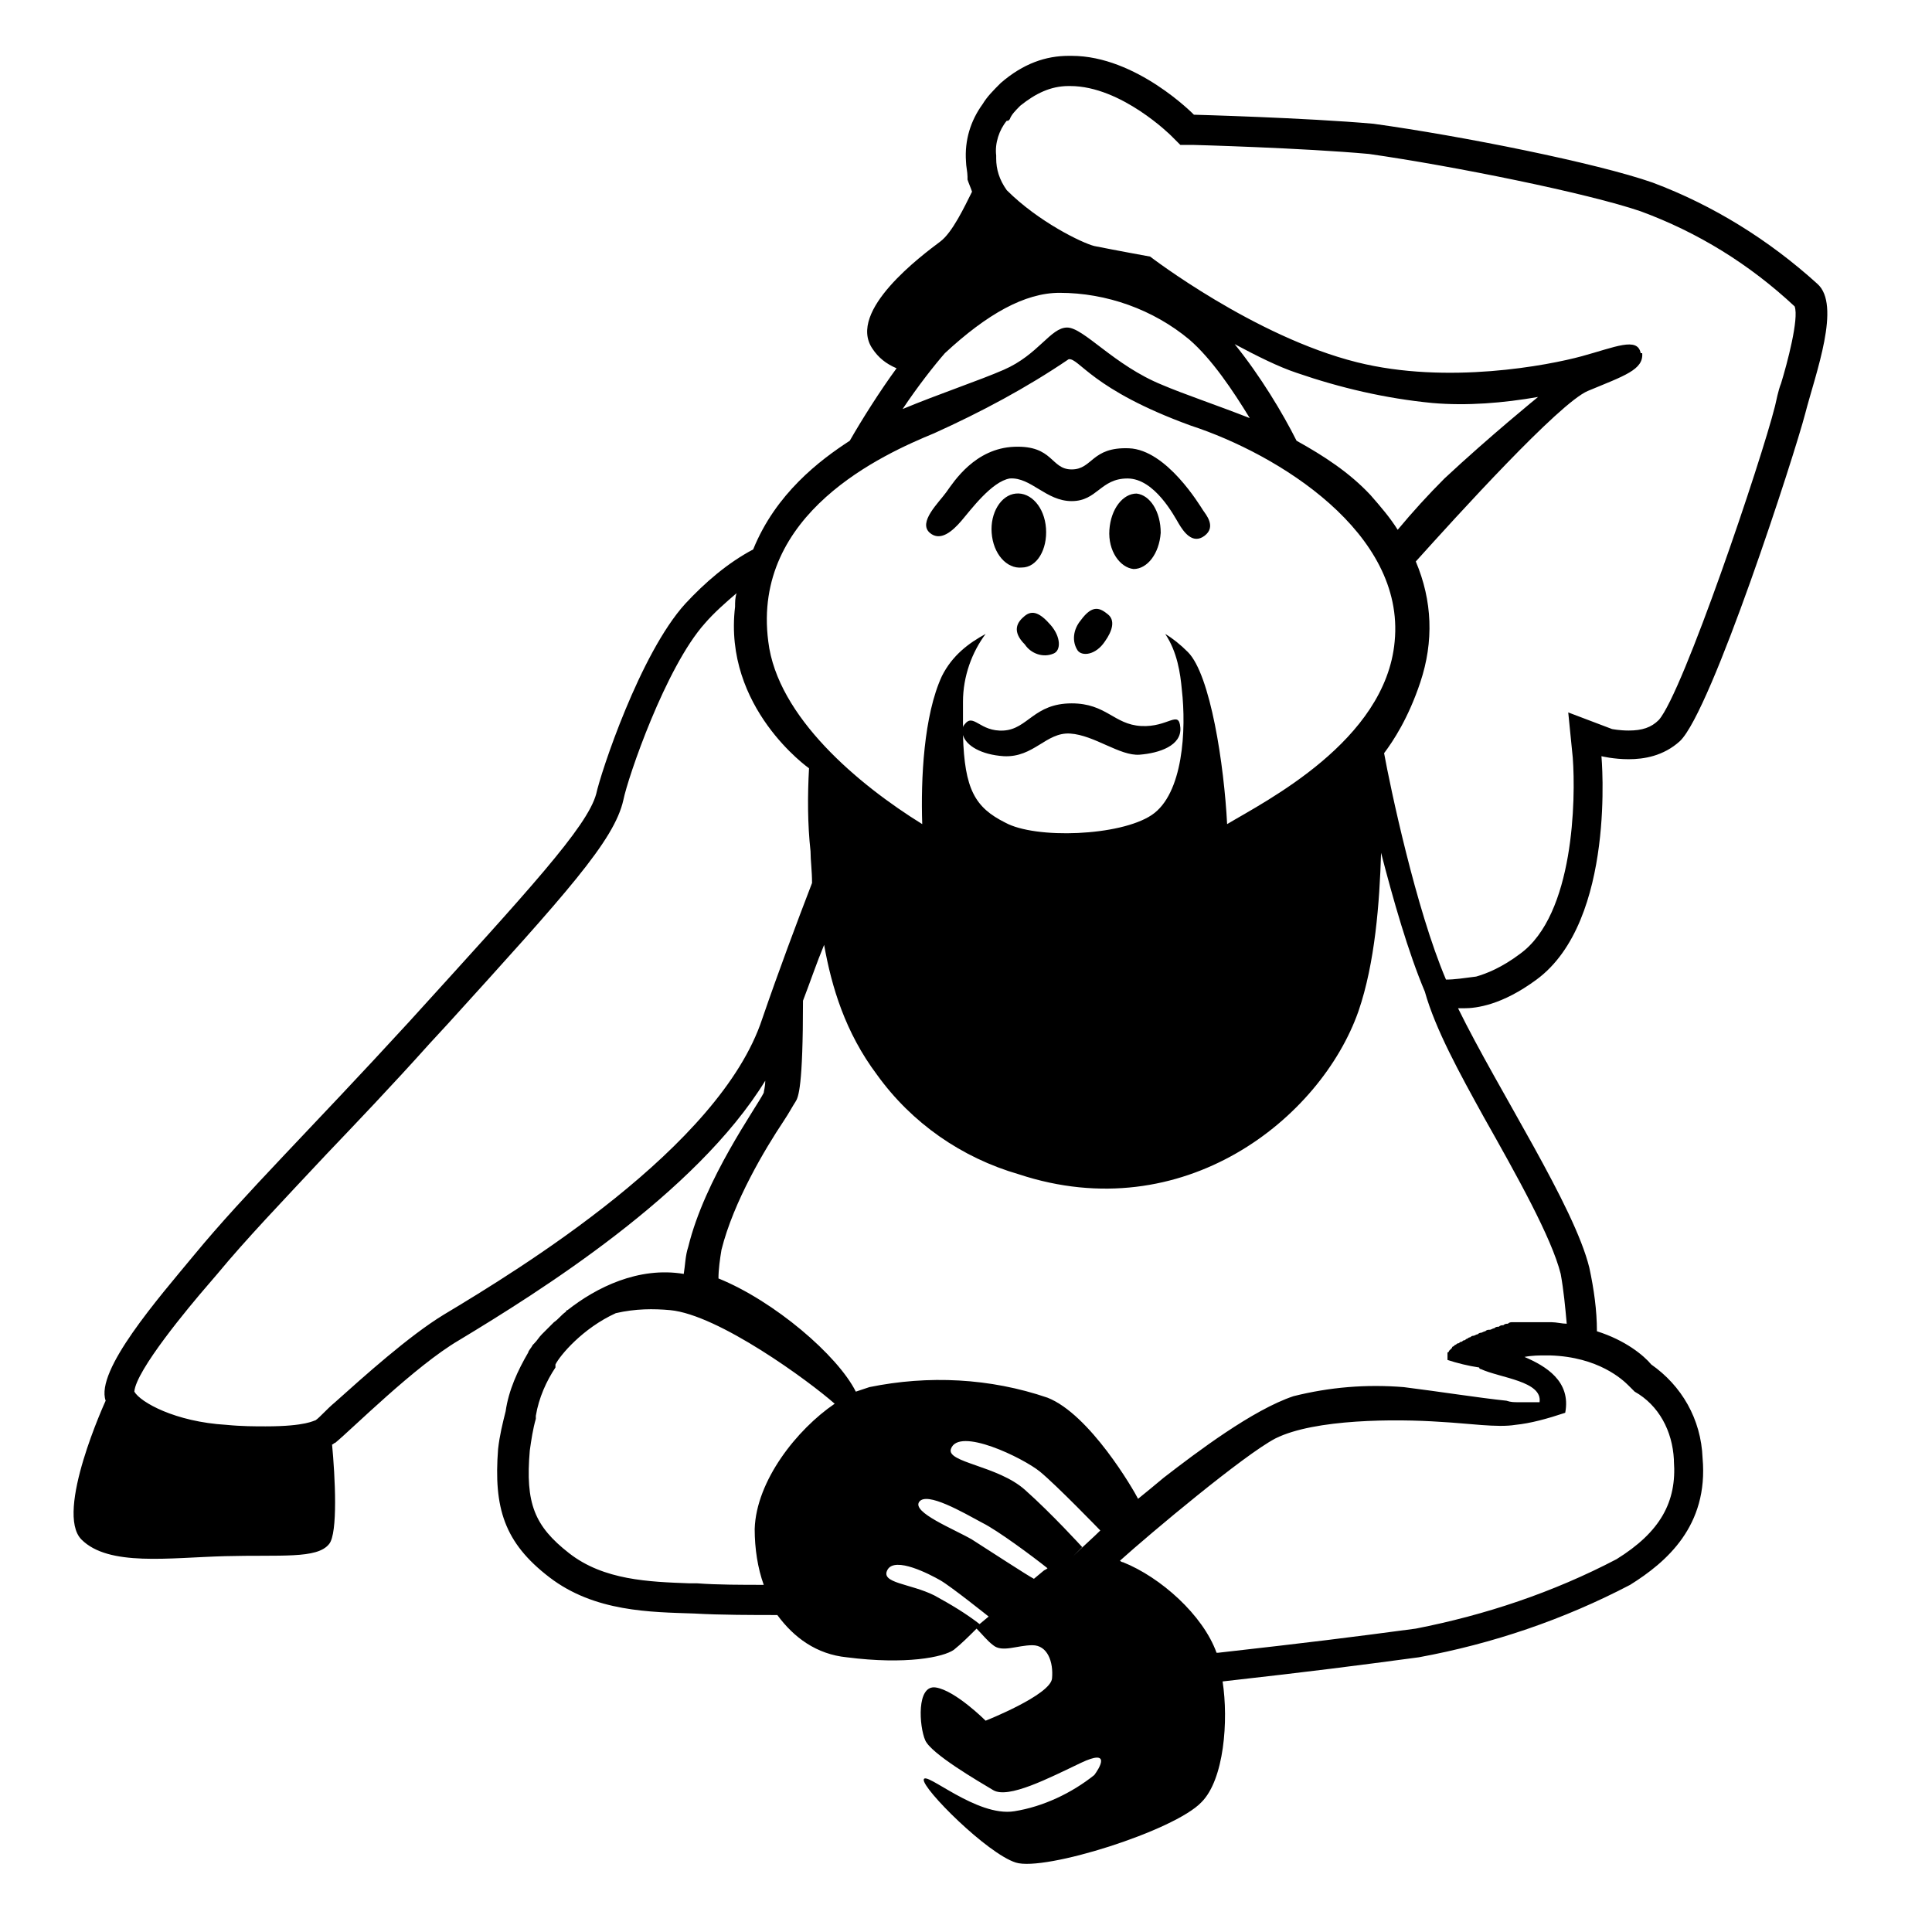 <?xml version="1.0" encoding="utf-8"?>
<!-- Generator: Adobe Illustrator 25.1.0, SVG Export Plug-In . SVG Version: 6.00 Build 0)  -->
<svg version="1.1" id="Layer_2_1_" xmlns="http://www.w3.org/2000/svg" xmlns:xlink="http://www.w3.org/1999/xlink" x="0px" y="0px"
	 viewBox="0 0 128 128" style="enable-background:new 0 0 128 128;" xml:space="preserve">
<g>
	<polygon points="111.9,22.2 111.9,22.2 112,22.1 	"/>
	<path d="M63.7,34.5c0.6-0.7,2-2.6,3.2-2.8c1.4-0.1,2.4,1.5,4.1,1.5s1.9-1.5,3.7-1.5s3.1,2.5,3.4,3c0.3,0.5,0.9,1.4,1.7,0.8
		s0.1-1.4-0.1-1.7c-0.2-0.3-2.4-4-4.9-4.1c-2.5-0.1-2.4,1.4-3.8,1.4c-1.4,0-1.2-1.6-3.8-1.5c-2.6,0.1-4,2.3-4.5,3
		c-0.5,0.7-1.9,2-1.1,2.7C62.3,35.9,63.1,35.2,63.7,34.5z"/>
	<path d="M75.3,32.7c-0.9,0-1.7,1-1.8,2.4c-0.1,1.4,0.7,2.5,1.6,2.6c0.9,0,1.7-1,1.8-2.4C76.9,33.9,76.2,32.8,75.3,32.7z"/>
	<path d="M69.3,35c-0.1-1.4-1-2.4-2-2.3c-1,0.1-1.7,1.3-1.6,2.6c0.1,1.4,1,2.4,2,2.3C68.7,37.6,69.4,36.4,69.3,35z"/>
	<path d="M111.3,49.1c2.1-2,7.6-19,8.3-21.7c0.7-2.7,2.4-7.2,0.8-8.6c-3.2-2.9-6.9-5.2-10.9-6.7C105.8,10.8,96.8,9,91,8.2
		c-4.5-0.4-11.9-0.6-11.9-0.6S75.3,3.7,71,3.7c-0.1,0-0.1,0-0.2,0c-1.5,0-3,0.5-4.5,1.8c-0.5,0.5-0.9,0.9-1.2,1.4
		C64.3,8,63.9,9.3,64,10.7c0,0.3,0.1,0.7,0.1,1c0,0.1,0,0.1,0,0.2c0.1,0.3,0.2,0.5,0.3,0.8c-0.5,1-1.3,2.7-2.1,3.3
		c-1.2,0.9-6.2,4.6-4.5,7.1c0.4,0.6,0.9,1,1.6,1.3c-1.1,1.5-2.3,3.4-3.1,4.8c-2,1.3-4.9,3.5-6.4,7.2c-1.7,0.9-3.2,2.2-4.5,3.6
		c-3,3.3-5.6,11.2-5.9,12.6C38.9,54.8,35,59,27.1,67.7c-6.6,7.2-10.9,11.4-14.2,15.4C10.5,86,6.3,90.8,7,92.8c0,0-3.4,7.4-1.6,9.2
		c1.8,1.8,5.8,1.2,9.5,1.1c3.7-0.1,6.1,0.2,6.9-0.8c0.6-0.7,0.4-4.5,0.2-6.6c0.1,0,0.1-0.1,0.2-0.1c1.1-0.9,5.3-5.1,8.2-6.8
		c5.3-3.2,15.7-9.7,20.3-17.2c0,0,0,0,0,0c0,0.4-0.1,0.7-0.1,0.8c-0.5,1-3.9,5.7-5,10.2c-0.2,0.6-0.2,1.2-0.3,1.8
		c-3-0.5-5.8,0.9-7.7,2.4c0,0,0,0,0,0c0,0-0.1,0-0.1,0.1c-0.3,0.2-0.5,0.5-0.8,0.7c0,0-0.1,0.1-0.1,0.1c-0.2,0.2-0.4,0.4-0.6,0.6
		c0,0-0.1,0.1-0.1,0.1c-0.2,0.2-0.3,0.4-0.5,0.6c0,0-0.1,0.1-0.1,0.1c-0.1,0.2-0.3,0.4-0.3,0.5c-0.7,1.2-1.3,2.5-1.5,3.9
		c-0.2,0.8-0.4,1.6-0.5,2.5c-0.3,3.9,0.4,6.2,3.4,8.5s6.7,2.3,9.6,2.4c1.7,0.1,4,0.1,5.5,0.1c1.1,1.5,2.6,2.6,4.6,2.8
		c3.9,0.5,6.4,0,7.1-0.5c0.5-0.4,1-0.9,1.5-1.4c0.4,0.4,0.7,0.8,1.1,1.1c0.6,0.5,1.6,0,2.6,0s1.4,1.1,1.3,2.2
		c-0.1,1.1-4.4,2.8-4.4,2.8s-2-2-3.3-2.2c-1.3-0.2-1.1,2.6-0.7,3.5c0.4,0.9,3.5,2.7,4.5,3.3c1,0.6,3.7-0.8,5.8-1.8
		c2.1-1,1.2,0.4,0.9,0.8c-1.5,1.2-3.4,2.1-5.3,2.4c-2.5,0.4-5.9-2.7-6-2.1c-0.1,0.6,4.2,4.9,6.1,5.5c1.9,0.6,10.5-2.1,12.3-4
		c1.5-1.5,1.8-5.4,1.4-8c6.2-0.7,8.5-1,13-1.6c4.9-0.9,9.6-2.5,14-4.8c2.4-1.5,5.2-3.9,4.8-8.4c-0.1-2.6-1.4-4.8-3.4-6.2
		c-0.5-0.6-1.7-1.6-3.6-2.2c0-1.4-0.2-2.8-0.5-4.2c-1-4.1-6-11.7-8.7-17.2c0.1,0,0.2,0,0.4,0c0.8,0,2.5-0.2,4.8-1.9
		c5.3-3.9,4.3-14.8,4.3-14.8s0.8,0.2,1.8,0.2S110.2,50.1,111.3,49.1z M62.6,23.4c2.8-2.6,5.3-4,7.6-4c3.1,0,6.2,1.1,8.6,3.1
		c1.5,1.3,2.9,3.4,4,5.2c-2.3-0.9-4.4-1.6-5.8-2.2c-3.2-1.3-5.2-3.8-6.3-3.8c-1.1,0-1.9,1.8-4.2,2.8c-1.6,0.7-4.3,1.6-6.7,2.6
		C60.8,25.6,61.9,24.2,62.6,23.4z M81.8,22.8c1.5,0.8,2.9,1.5,4.1,1.9c2.9,1,5.9,1.7,9,2c2.3,0.2,4.7,0,7-0.4c0,0-3.2,2.6-6.2,5.4
		c-1.1,1.1-2.1,2.2-3.1,3.4c-0.5-0.8-1.1-1.5-1.8-2.3c-1.4-1.5-3.1-2.6-4.9-3.6C85,27.4,83.5,24.9,81.8,22.8z M61.9,28.7
		c3.1-1.4,6.1-3,8.9-4.9c0.7-0.1,1.5,2,8.1,4.4c5.8,1.9,14.2,7.1,13.5,14.3c-0.6,6.6-8.6,10.6-11.1,12.1c-0.2-3.9-1.1-9.9-2.6-11.4
		c-0.5-0.5-1-0.9-1.5-1.2c0.8,1.2,1,2.6,1.1,3.7c0.3,2.6,0.1,6.9-2,8.3c-2.1,1.4-7.7,1.6-9.7,0.5c-2-1-2.7-2.2-2.8-5.8
		c0.2,0.7,1.2,1.3,2.7,1.4c2,0.1,2.8-1.6,4.4-1.5c1.6,0.1,3.3,1.5,4.6,1.4s2.8-0.6,2.7-1.8c-0.1-1.2-0.8,0-2.6-0.1
		c-1.8-0.1-2.3-1.5-4.6-1.5c-2.5,0-2.9,1.7-4.5,1.8c-1.6,0.1-2-1.2-2.6-0.4c-0.1,0.1-0.1,0.2-0.1,0.2c0-0.5,0-1.1,0-1.7
		c0-1.7,0.6-3.3,1.5-4.5c-1.1,0.6-2.2,1.4-2.9,2.8c-1.2,2.6-1.4,6.8-1.3,9.8c-4.2-2.6-9.6-7.1-10.2-12.1
		C49.8,34,58.5,30.1,61.9,28.7z M16.8,96.5c0.2,0,0.4,0,0.6,0C17.2,96.5,17,96.5,16.8,96.5z M14.9,96.4c0.5,0,0.9,0,1.3,0.1
		C15.8,96.4,15.4,96.4,14.9,96.4z M50.5,67.5C47.7,76,34.4,84.1,29.4,87.1c-2.3,1.4-5.3,4.1-7.2,5.8c-0.6,0.5-1,1-1.3,1.2
		c-0.1,0-0.6,0.4-3.3,0.4c-0.7,0-1.6,0-2.6-0.1c-3.4-0.2-5.7-1.5-6.1-2.2c0.1-1.4,3.6-5.6,4.9-7.1l0.6-0.7c1.9-2.3,4.3-4.8,7.2-7.9
		c2-2.1,4.3-4.5,6.9-7.4l1.2-1.3c7.8-8.6,11-12.1,11.6-14.8c0.3-1.5,2.8-8.8,5.4-11.7c0.6-0.7,1.4-1.4,2.1-2
		c-0.1,0.3-0.1,0.6-0.1,0.9c-0.8,6.7,4.9,10.7,4.9,10.7c-0.1,1.8-0.1,3.7,0.1,5.5c0,0.6,0.1,1.3,0.1,2.1
		C52.8,61.1,51.6,64.3,50.5,67.5z M50,101.3c0,1.3,0.2,2.6,0.6,3.7c-1.4,0-3.1,0-4.4-0.1l-0.5,0c-2.7-0.1-5.7-0.2-8-2
		c-2.3-1.8-2.9-3.3-2.6-6.8c0.1-0.7,0.2-1.4,0.4-2.1l0-0.1l0-0.1c0.2-1.2,0.7-2.3,1.3-3.2l0-0.1l0-0.1c0.3-0.6,1.8-2.4,4-3.4
		c1.3-0.3,2.5-0.3,3.6-0.2c3.2,0.3,9.2,4.7,10.9,6.2C52.8,94.7,50.1,98.1,50,101.3z M61.9,105.7c-1.6-0.8-3.6-0.8-3.1-1.7
		c0.5-0.9,2.8,0.3,3.5,0.7c0.7,0.4,3.2,2.4,3.2,2.4l0,0l-0.6,0.5C64,106.9,63,106.3,61.9,105.7z M69.1,104.1l-0.6,0.5
		c-0.4-0.2-3-1.9-4.1-2.6c-1.2-0.7-4-1.8-3.5-2.5s2.9,0.7,4.2,1.4c1,0.5,3.3,2.2,4.3,3C69.3,104,69.2,104,69.1,104.1z M71.1,103.1
		C71.1,103.1,71.1,103.1,71.1,103.1l0.6-0.6c0,0-2-2.2-3.8-3.8c-1.8-1.6-5.2-1.8-4.9-2.7c0.5-1.5,4.8,0.6,5.9,1.5
		c1.1,0.9,4,3.9,4,3.9s0.1,0,0.1-0.1C72.4,101.9,71.7,102.5,71.1,103.1z M110.9,96.7L110.9,96.7l0,0.1c0.2,2.7-0.9,4.7-3.8,6.5
		c-4.2,2.2-8.7,3.7-13.3,4.6c-4.5,0.6-6.9,0.9-13.1,1.6c0,0-0.1,0-0.1,0c-0.9-2.5-3.7-5-6.2-6c-0.1,0-0.2-0.1-0.2-0.1
		c2-1.8,8.2-7,10.3-8.1c2.6-1.3,8-1.3,10.9-1.1c1.9,0.1,3.8,0.4,5,0.2c1-0.1,2.1-0.4,3.3-0.8c0.4-2.1-1.3-3.1-2.7-3.7
		c0.5-0.1,1-0.1,1.4-0.1c0.1,0,0.2,0,0.3,0c3.2,0.1,4.8,1.6,5.2,2l0.2,0.2l0.2,0.2C109.9,93.1,110.8,94.8,110.9,96.7z M98.3,74
		c2.2,3.9,4.5,8,5.1,10.4c0.2,1.1,0.3,2.2,0.4,3.3c-0.3,0-0.7-0.1-1-0.1c-0.1,0-0.2,0-0.3,0c-0.1,0-0.1,0-0.2,0c-0.1,0-0.2,0-0.3,0
		c-0.1,0-0.2,0-0.3,0c-0.1,0-0.2,0-0.3,0c-0.1,0-0.2,0-0.3,0c-0.1,0-0.2,0-0.3,0c-0.1,0-0.2,0-0.3,0c-0.1,0-0.2,0-0.3,0
		c-0.1,0-0.2,0-0.3,0.1c-0.1,0-0.2,0-0.3,0.1c-0.1,0-0.2,0-0.3,0.1c-0.1,0-0.2,0-0.3,0.1c-0.1,0-0.2,0.1-0.3,0.1
		c-0.1,0-0.2,0-0.3,0.1c-0.1,0-0.2,0.1-0.3,0.1c-0.1,0-0.2,0.1-0.2,0.1c-0.1,0-0.2,0.1-0.3,0.1c-0.1,0-0.2,0.1-0.2,0.1
		c-0.1,0-0.2,0.1-0.2,0.1c-0.1,0-0.1,0.1-0.2,0.1c-0.1,0-0.1,0.1-0.2,0.1c-0.1,0-0.1,0.1-0.2,0.1c-0.1,0-0.1,0.1-0.2,0.1
		c0,0-0.1,0.1-0.1,0.1c-0.1,0-0.1,0.1-0.1,0.1c0,0-0.1,0.1-0.1,0.1c0,0-0.1,0.1-0.1,0.1c0,0,0,0.1-0.1,0.1c0,0.1,0,0.1,0,0.2
		c0,0,0,0.1,0,0.1c0,0.1,0,0.2,0,0.2c0.6,0.2,1.4,0.4,2.1,0.5c0,0,0,0.1,0.1,0.1c1.3,0.6,4.1,0.8,3.9,2.2c-0.2,0-0.4,0-0.5,0
		c-0.2,0-0.4,0-0.6,0c-0.1,0-0.2,0-0.3,0c-0.3,0-0.5,0-0.8-0.1c-1.9-0.2-4.4-0.6-6.8-0.9c-2.5-0.2-4.9,0-7.3,0.6
		c-2.7,0.9-6.4,3.7-8.6,5.4c-0.6,0.5-1.2,1-1.7,1.4c-0.3-0.6-3.2-5.6-6-6.7c-3.8-1.3-7.9-1.5-11.8-0.7c-0.3,0.1-0.6,0.2-0.9,0.3
		c-1.2-2.4-5.4-6-9.1-7.5c0-0.6,0.1-1.3,0.2-1.9c0.8-3.2,2.9-6.7,4.1-8.5c0.4-0.6,0.6-1,0.8-1.3c0.2-0.3,0.5-1,0.5-6.7
		c0.5-1.3,0.9-2.5,1.4-3.7c0.5,2.8,1.4,5.8,3.5,8.6c2.3,3.2,5.6,5.5,9.4,6.6c10.9,3.6,20-3.7,22.5-10.8c1.1-3.2,1.4-7.2,1.5-10.5
		c0.8,3.1,1.8,6.6,2.9,9.2C95.1,68.2,96.7,71.1,98.3,74z M103.9,47.2l0.3,3c0.2,2.7,0.1,10.4-3.5,13c-1.2,0.9-2.2,1.3-2.9,1.5
		c-0.8,0.1-1.4,0.2-2,0.2c-2-4.7-3.7-12.8-4.1-15c0.6-0.8,1.6-2.3,2.4-4.7c0.9-2.7,0.8-5.4-0.3-8c2.7-3,9.5-10.5,11.4-11.3
		c2.4-1,3.7-1.4,3.6-2.5h-0.1c-0.2-1.1-1.7-0.4-3.9,0.2c-2.2,0.6-8.9,1.9-14.9,0.4c-6.8-1.7-13.7-7-13.7-7s-2.2-0.4-3.7-0.7
		c-0.8-0.2-3.7-1.6-5.8-3.7c-0.5-0.7-0.7-1.4-0.7-2.1l0-0.1l0-0.1c-0.1-0.8,0.2-1.7,0.7-2.3L66.8,8l0.1-0.1C67,7.6,67.3,7.3,67.6,7
		c1-0.8,2-1.3,3.2-1.3l0.1,0c3.4,0,6.7,3.3,6.7,3.3l0.6,0.6l0.8,0c0.1,0,7.3,0.2,11.7,0.6c5.6,0.8,14.5,2.6,18,3.8
		c3.8,1.4,7.2,3.5,10.2,6.3c0.3,0.8-0.5,3.8-0.9,5.1c-0.2,0.5-0.3,1.1-0.4,1.5c-0.9,3.6-6.1,19-7.7,20.8c-0.5,0.5-1.1,0.7-2,0.7
		c-0.6,0-1.1-0.1-1.1-0.1c0,0,0,0,0,0L103.9,47.2z"/>
	<path d="M67.9,40.8c-0.5,0.4-0.9,1,0,1.9c0.4,0.6,1.2,0.9,1.9,0.6c0.5-0.2,0.5-1.1-0.2-1.9C68.9,40.6,68.4,40.4,67.9,40.8z"/>
	<path d="M71.6,41.1c-0.5,0.6-0.6,1.4-0.2,2c0.3,0.4,1.2,0.3,1.8-0.6c0.5-0.7,0.7-1.4,0.2-1.8C72.9,40.3,72.4,40,71.6,41.1z"/>
</g>
</svg>
